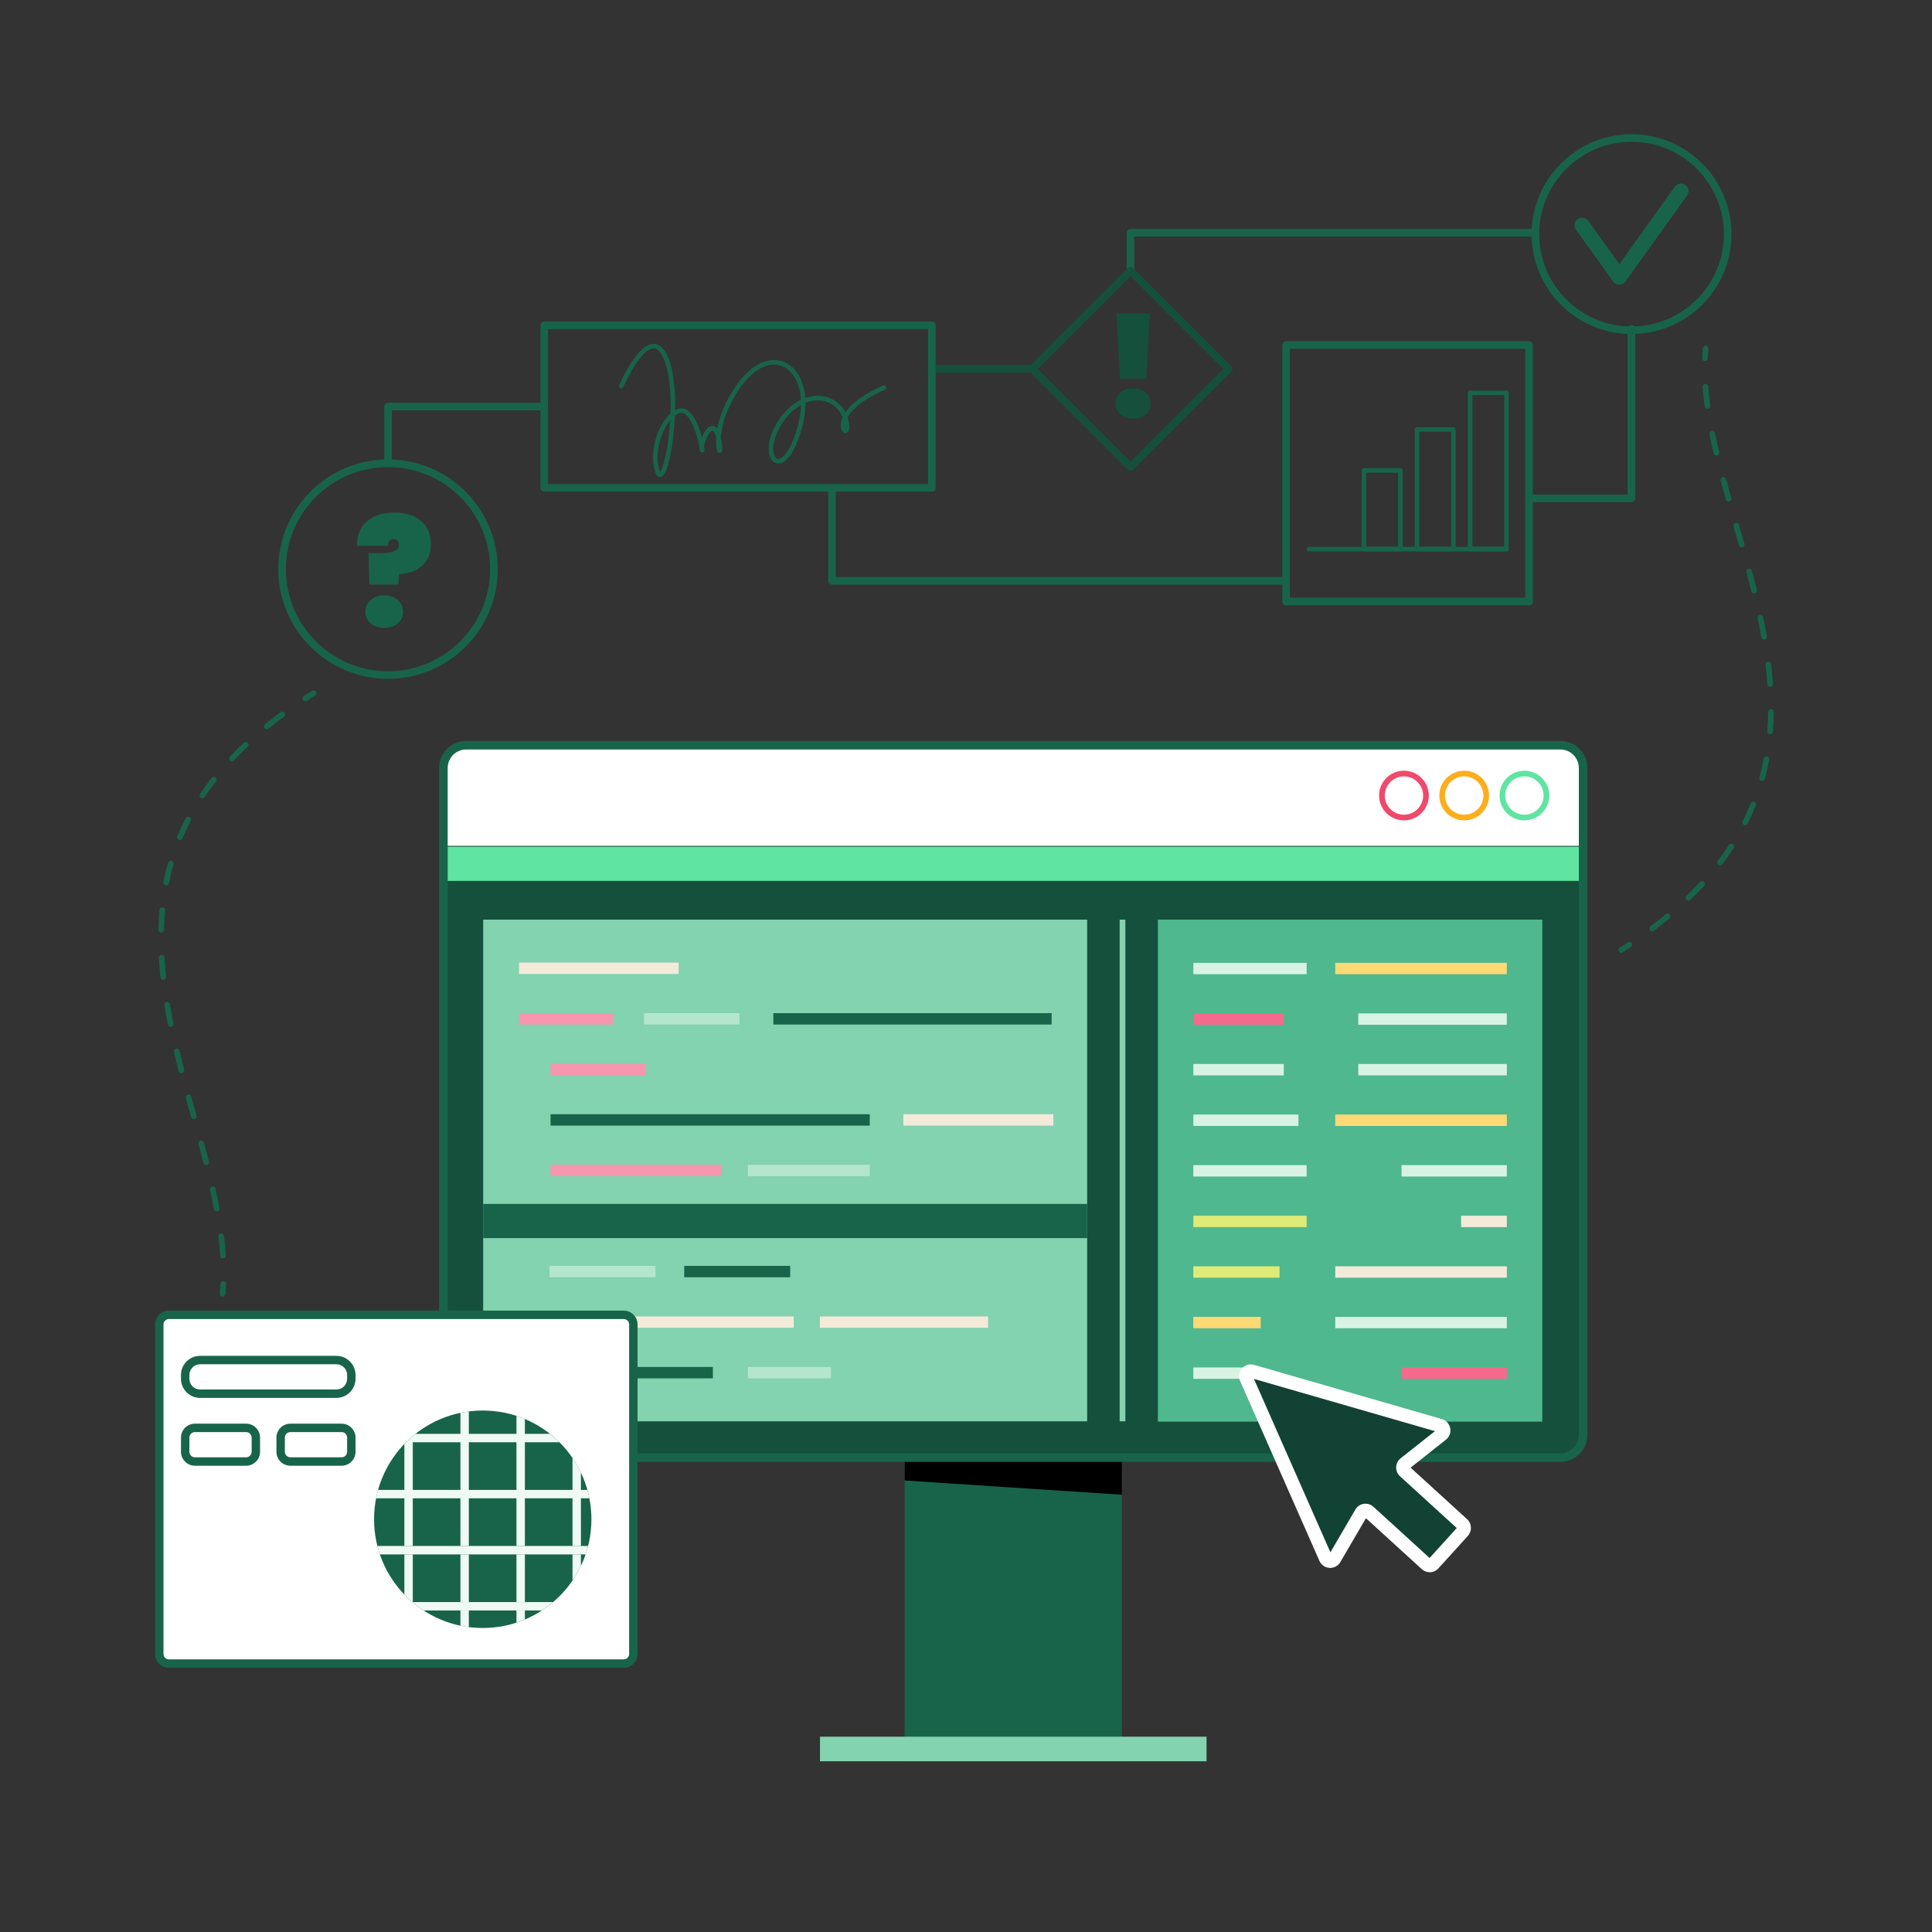 <svg width="3700" height="3700" viewBox="0 0 3700 3700" fill="none" xmlns="http://www.w3.org/2000/svg">
<rect x="0" y="0" width="3700" height="3700" fill="#333333" stroke="none"/>
<g clip-path="url(#clip0_609_467)">
<g clip-path="url(#clip1_609_467)">
<path d="M1976.88 713.8H1793.9C1789.9 713.8 1786.66 710.561 1786.66 706.567C1786.66 702.572 1789.9 699.334 1793.9 699.334H1976.88C1977.83 699.334 1978.77 699.521 1979.65 699.885C1980.53 700.248 1981.32 700.781 1981.99 701.453C1982.67 702.124 1983.2 702.922 1983.56 703.799C1983.93 704.677 1984.11 705.618 1984.11 706.567C1984.11 707.517 1983.93 708.458 1983.56 709.335C1983.2 710.213 1982.67 711.01 1981.99 711.682C1981.32 712.353 1980.52 712.886 1979.65 713.249C1978.77 713.613 1977.83 713.8 1976.88 713.8Z" fill="#15503D"/>
<path d="M2164.97 525.764C2163.05 525.764 2161.21 525.002 2159.85 523.645C2158.49 522.289 2157.73 520.449 2157.73 518.531V445.744C2157.73 443.825 2158.49 441.986 2159.85 440.629C2161.21 439.273 2163.05 438.511 2164.97 438.511H2940.42C2942.34 438.511 2944.18 439.273 2945.54 440.629C2946.9 441.986 2947.66 443.825 2947.66 445.744C2947.66 447.662 2946.9 449.502 2945.54 450.858C2944.18 452.215 2942.34 452.977 2940.42 452.977H2172.2V518.531C2172.2 520.449 2171.44 522.289 2170.08 523.645C2168.73 525.002 2166.89 525.764 2164.97 525.764ZM3124.3 961.754H2928.29C2924.29 961.754 2921.05 958.515 2921.05 954.521C2921.05 950.526 2924.29 947.288 2928.29 947.288H3117.06V629.863C3117.06 625.868 3120.3 622.63 3124.3 622.63C3128.29 622.63 3131.53 625.868 3131.53 629.863V954.521C3131.53 956.439 3130.77 958.279 3129.41 959.635C3128.06 960.992 3126.22 961.754 3124.3 961.754Z" fill="#18644B"/>
<path d="M743.091 1300C686.974 1300 634.215 1278.15 594.534 1238.48C554.852 1198.81 533 1146.07 533 1089.97C533 1033.87 554.853 981.122 594.535 941.452C634.216 901.782 686.974 879.935 743.092 879.935C799.21 879.935 851.968 901.782 891.649 941.452C931.33 981.122 953.184 1033.87 953.184 1089.97C953.184 1146.07 931.33 1198.81 891.649 1238.48C851.968 1278.15 799.209 1300 743.091 1300ZM743.091 894.401C635.225 894.401 547.47 982.132 547.47 1089.97C547.47 1197.8 635.225 1285.53 743.091 1285.53C850.957 1285.53 938.713 1197.8 938.713 1089.97C938.713 982.132 850.957 894.401 743.091 894.401Z" fill="#18644B"/>
<path d="M806.155 997.407C818.875 1007.86 825.235 1023.17 825.235 1043.33C825.235 1059.91 819.627 1073.28 808.416 1083.45C797.202 1093.63 782.552 1098.9 764.463 1099.28L762.767 1119.34H707.364L705.668 1059.43H729.413C740.529 1059.43 749.058 1058.21 754.993 1055.76C760.929 1053.31 763.897 1049.36 763.897 1043.89C763.897 1040.32 763.001 1037.53 761.212 1035.56C759.418 1033.58 757.015 1032.59 754.004 1032.59C750.232 1032.59 747.454 1033.77 745.665 1036.12C743.872 1038.48 742.98 1041.54 742.98 1045.3H683.903C683.338 1033.63 685.643 1022.98 690.828 1013.37C696.009 1003.77 704.065 996.091 714.996 990.342C725.922 984.597 739.49 981.723 755.7 981.723C776.617 981.723 793.435 986.951 806.155 997.407ZM709.625 1193.66C703.027 1187.82 699.733 1180.48 699.733 1171.62C699.733 1162.58 703.028 1155.09 709.625 1149.16C716.22 1143.22 724.982 1140.25 735.913 1140.25C746.655 1140.25 755.32 1143.22 761.919 1149.16C768.512 1155.09 771.811 1162.58 771.811 1171.62C771.811 1180.48 768.512 1187.83 761.919 1193.66C755.32 1199.5 746.655 1202.42 735.913 1202.42C724.982 1202.42 716.22 1199.5 709.625 1193.66ZM743.091 894.402C741.173 894.402 739.332 893.64 737.976 892.284C736.619 890.927 735.857 889.087 735.857 887.169V778.61C735.857 776.692 736.619 774.852 737.976 773.495C739.332 772.139 741.173 771.377 743.091 771.377H1042.27C1044.19 771.377 1046.03 772.139 1047.39 773.495C1048.74 774.852 1049.51 776.692 1049.51 778.61C1049.51 780.528 1048.74 782.368 1047.39 783.724C1046.03 785.081 1044.19 785.843 1042.27 785.843H750.326V887.169C750.326 889.087 749.564 890.927 748.207 892.284C746.851 893.64 745.01 894.402 743.091 894.402ZM2462.96 1119.53H1593.38C1591.46 1119.53 1589.62 1118.76 1588.27 1117.41C1586.91 1116.05 1586.15 1114.21 1586.15 1112.29V936.767C1586.15 934.848 1586.91 933.009 1588.27 931.652C1589.62 930.296 1591.46 929.534 1593.38 929.534C1595.3 929.534 1597.14 930.296 1598.5 931.652C1599.86 933.009 1600.62 934.848 1600.62 936.767V1105.06H2462.96C2466.96 1105.06 2470.2 1108.3 2470.2 1112.29C2470.2 1116.29 2466.96 1119.53 2462.96 1119.53Z" fill="#18644B"/>
<path d="M2145.58 793.484C2139.42 788.037 2136.34 781.179 2136.34 772.912C2136.34 764.473 2139.42 757.484 2145.58 751.946C2151.73 746.407 2159.91 743.638 2170.11 743.638C2180.14 743.638 2188.22 746.408 2194.38 751.946C2200.54 757.484 2203.61 764.473 2203.61 772.912C2203.61 781.179 2200.54 788.036 2194.38 793.484C2188.22 798.935 2180.14 801.66 2170.11 801.66C2159.91 801.66 2151.73 798.935 2145.58 793.484ZM2202.03 600.433L2195.17 725.441H2145.05L2138.19 600.433H2202.03Z" fill="#15503D"/>
<path d="M2164.97 901.836C2163.05 901.836 2161.21 901.073 2159.85 899.717L1971.76 711.681C1970.41 710.324 1969.64 708.485 1969.64 706.567C1969.64 704.648 1970.41 702.809 1971.76 701.452L2159.85 513.416C2160.52 512.744 2161.32 512.211 2162.2 511.848C2163.08 511.484 2164.02 511.297 2164.97 511.297C2165.92 511.297 2166.86 511.484 2167.74 511.848C2168.61 512.211 2169.41 512.744 2170.08 513.416L2358.17 701.452C2359.53 702.809 2360.29 704.648 2360.29 706.567C2360.29 708.485 2359.53 710.324 2358.17 711.681L2170.08 899.717C2168.73 901.073 2166.89 901.836 2164.97 901.836ZM1987.11 706.567L2164.97 884.375L2342.83 706.567L2164.97 528.758L1987.11 706.567Z" fill="#15503D"/>
<path d="M2928.29 1159.17H2462.96C2461.05 1159.17 2459.21 1158.41 2457.85 1157.06C2456.49 1155.7 2455.73 1153.86 2455.73 1151.94V660.66C2455.73 658.741 2456.49 656.902 2457.85 655.545C2459.21 654.189 2461.05 653.427 2462.96 653.427H2928.29C2930.21 653.427 2932.05 654.189 2933.41 655.545C2934.76 656.902 2935.52 658.741 2935.52 660.66V1151.94C2935.52 1153.86 2934.76 1155.7 2933.41 1157.06C2932.05 1158.41 2930.21 1159.17 2928.29 1159.17ZM2470.2 1144.71H2921.05V667.893H2470.2V1144.71Z" fill="#18644B"/>
<path d="M2885.1 1055.97H2506.57C2505.42 1055.97 2504.32 1055.51 2503.5 1054.7C2502.69 1053.89 2502.23 1052.78 2502.23 1051.63C2502.23 1050.48 2502.69 1049.38 2503.5 1048.56C2504.32 1047.75 2505.42 1047.29 2506.57 1047.29H2885.1C2886.25 1047.29 2887.35 1047.75 2888.17 1048.56C2888.98 1049.38 2889.44 1050.48 2889.44 1051.63C2889.44 1052.78 2888.98 1053.89 2888.17 1054.7C2887.35 1055.51 2886.25 1055.97 2885.1 1055.97Z" fill="#18644B"/>
<path d="M2885.1 1055.97H2815.37C2814.22 1055.97 2813.11 1055.51 2812.3 1054.7C2811.49 1053.89 2811.03 1052.78 2811.03 1051.63V752.284C2811.03 751.133 2811.49 750.029 2812.3 749.215C2813.11 748.401 2814.22 747.944 2815.37 747.944H2885.1C2886.25 747.944 2887.35 748.401 2888.17 749.215C2888.98 750.029 2889.44 751.133 2889.44 752.284V1051.63C2889.44 1052.78 2888.98 1053.89 2888.17 1054.7C2887.35 1055.51 2886.25 1055.97 2885.1 1055.97ZM2819.71 1047.29H2880.76V756.623H2819.71V1047.29ZM2783.49 1055.97H2713.76C2712.61 1055.97 2711.51 1055.51 2710.7 1054.7C2709.88 1053.89 2709.42 1052.78 2709.42 1051.63V822.436C2709.42 821.285 2709.88 820.181 2710.7 819.367C2711.51 818.554 2712.61 818.096 2713.76 818.096H2783.49C2784.64 818.096 2785.75 818.554 2786.56 819.367C2787.38 820.181 2787.83 821.285 2787.83 822.436V1051.63C2787.83 1052.78 2787.38 1053.89 2786.56 1054.7C2785.75 1055.51 2784.64 1055.97 2783.49 1055.97ZM2718.11 1047.29H2779.15V826.776H2718.11V1047.29ZM2681.89 1055.97H2612.16C2611.01 1055.97 2609.9 1055.51 2609.09 1054.7C2608.28 1053.89 2607.82 1052.78 2607.82 1051.63V900.801C2607.82 899.65 2608.28 898.546 2609.09 897.733C2609.9 896.919 2611.01 896.462 2612.16 896.462H2681.89C2683.04 896.462 2684.14 896.919 2684.96 897.733C2685.77 898.546 2686.23 899.65 2686.23 900.801V1051.63C2686.23 1052.78 2685.77 1053.89 2684.96 1054.7C2684.14 1055.51 2683.04 1055.97 2681.89 1055.97ZM2616.5 1047.29H2677.55V905.141H2616.5V1047.29ZM3124.59 639.703C3019.05 639.703 2933.19 553.863 2933.19 448.352C2933.19 342.841 3019.05 257 3124.59 257C3230.14 257 3316 342.84 3316 448.351C3316 553.862 3230.14 639.703 3124.59 639.703ZM3124.59 271.466C3027.03 271.466 2947.66 350.817 2947.66 448.351C2947.66 545.885 3027.03 625.236 3124.59 625.236C3222.16 625.236 3301.53 545.885 3301.53 448.351C3301.53 350.817 3222.16 271.466 3124.59 271.466Z" fill="#18644B"/>
<path d="M3101.16 545.235C3098.86 545.235 3096.59 544.687 3094.54 543.636C3092.5 542.586 3090.73 541.062 3089.39 539.193L3018.17 439.781C3013.51 433.286 3015.01 424.25 3021.51 419.598C3028 414.944 3037.04 416.44 3041.69 422.933L3101.16 505.926L3207.5 357.507C3212.15 351.013 3221.19 349.519 3227.68 354.172C3234.18 358.824 3235.68 367.86 3231.02 374.355L3112.92 539.192C3111.58 541.062 3109.82 542.585 3107.77 543.636C3105.72 544.687 3103.46 545.235 3101.16 545.235Z" fill="#18644B"/>
<path d="M1784.64 941.428H1042.27C1040.35 941.428 1038.51 940.666 1037.16 939.31C1035.8 937.953 1035.04 936.114 1035.04 934.195V623.025C1035.04 621.107 1035.8 619.267 1037.16 617.91C1038.51 616.554 1040.35 615.792 1042.27 615.792H1784.64C1786.56 615.792 1788.4 616.554 1789.75 617.91C1791.11 619.267 1791.87 621.107 1791.87 623.025V934.196C1791.87 936.114 1791.11 937.954 1789.75 939.31C1788.4 940.666 1786.56 941.428 1784.64 941.428ZM1049.51 926.962H1777.4V630.258H1049.51V926.962Z" fill="#18644B"/>
<path d="M1263.94 913.331C1263.39 913.331 1262.85 913.265 1262.32 913.135C1258.22 912.119 1255.46 907.78 1253.36 899.063C1248.44 878.592 1250.29 854.89 1258.57 832.325C1264.77 815.412 1274.03 800.829 1284.08 791.797C1285.58 749.759 1281.53 713.662 1272.45 690.223C1266.58 675.094 1259.7 667.355 1251.98 667.222C1251.91 667.221 1251.83 667.221 1251.76 667.22C1230.19 667.22 1202.65 720.531 1193.82 741.149C1193.37 742.208 1192.52 743.043 1191.45 743.472C1190.38 743.9 1189.18 743.887 1188.13 743.434C1187.07 742.982 1186.23 742.127 1185.8 741.059C1185.37 739.991 1185.39 738.796 1185.84 737.737C1186.18 736.939 1194.34 717.95 1206.28 698.69C1222.93 671.816 1238.37 658.32 1252.13 658.545C1263.72 658.743 1273.28 668.347 1280.54 687.088C1291.7 715.863 1293.5 755.687 1292.88 785.468C1301.66 780.73 1310.11 780.895 1316.95 786.019C1326.99 793.543 1335.49 808.437 1342.22 830.286C1342.95 832.653 1343.63 835.032 1344.28 837.423C1347.19 830.191 1351.23 823.35 1355.7 819.47C1360.66 815.172 1364.94 815.41 1367.65 816.366C1369.93 817.168 1371.95 818.734 1373.73 821.118C1377.52 800.625 1387.33 769.513 1412.44 734.904C1427.07 714.732 1442.95 701.03 1459.64 694.175C1475.26 687.758 1490.72 687.847 1504.36 694.43C1520.44 702.197 1532.58 718.432 1538.53 740.145C1540.43 747.109 1541.68 754.491 1542.26 762.21C1553.22 758.333 1564.41 757.103 1575.17 758.65C1594.37 761.411 1610.01 772.654 1618.99 789.585C1619.52 788.802 1620.06 788.031 1620.63 787.272C1633.78 769.592 1657.5 753.168 1691.13 738.455C1692.19 738.001 1693.38 737.982 1694.45 738.403C1695.51 738.823 1696.37 739.649 1696.83 740.7C1697.29 741.751 1697.32 742.941 1696.9 744.01C1696.49 745.079 1695.66 745.941 1694.61 746.406C1668.51 757.824 1648.59 770.303 1635.4 783.498C1629.54 789.35 1625.69 794.663 1623.17 799.273C1623.59 800.501 1623.98 801.741 1624.33 802.99C1630.11 823.402 1624 827.846 1621.11 828.809C1617.85 829.895 1613.54 828.361 1611.28 822.484C1608.53 815.323 1610.23 806.728 1613.76 798.894C1606.65 781.513 1592.16 769.861 1573.93 767.239C1563.58 765.751 1552.95 767.253 1542.64 771.387C1542.77 786.749 1540.44 803.241 1535.68 820.276C1524.46 860.464 1508.96 884.927 1493.17 887.392C1486.87 888.373 1481.06 885.601 1477.23 879.784C1472.69 872.876 1471.1 862.317 1472.76 850.05C1474.58 836.584 1480.19 822.085 1488.98 808.118C1500.35 790.038 1514.67 775.992 1530.39 767.497C1531.53 766.879 1532.69 766.287 1533.86 765.721C1532.13 732.605 1517.77 710.543 1500.58 702.243C1489.23 696.762 1476.21 696.747 1462.94 702.201C1447.98 708.346 1432.95 721.416 1419.46 739.998C1390.49 779.929 1382.04 815.757 1380.33 837.849C1380.7 839.469 1381.05 841.183 1381.37 842.995C1385.29 864.641 1382.31 866.023 1380.13 867.032C1378.19 867.933 1375.92 867.377 1374.5 865.652C1372.01 862.622 1370.68 852.012 1371.56 838.465C1368.66 826.544 1365.46 824.794 1364.77 824.552C1363.73 824.186 1362.21 825.316 1361.4 826.023C1354.66 831.871 1348.99 847.378 1348.37 855.7C1349.48 861.995 1349.17 862.819 1348.87 863.62C1348.18 865.428 1346.36 866.59 1344.43 866.424C1341.04 866.143 1340.43 863.049 1339.97 860.789C1339.73 859.557 1339.64 858.111 1339.69 856.51C1337.12 842.315 1328.28 805.355 1311.74 792.961C1307.18 789.541 1301.47 790.038 1294.77 794.444C1294.01 794.943 1293.27 795.469 1292.56 796.022C1292.29 802.662 1291.89 809.296 1291.36 815.92C1287.73 861.418 1279.11 900.097 1270.4 909.981C1268.03 912.675 1265.67 913.331 1263.94 913.331ZM1283.43 805.098C1276.93 813.054 1271 823.66 1266.72 835.315C1259.02 856.291 1257.28 878.21 1261.81 897.035C1262.75 900.95 1263.63 902.973 1264.2 903.982C1268.9 898.354 1278 868.529 1282.31 819.969C1282.76 814.952 1283.13 809.989 1283.43 805.098ZM1534 775.512C1519.94 783.313 1506.84 796.043 1496.33 812.741C1483.81 832.634 1475.41 861.22 1484.49 875.014C1486.48 878.035 1488.88 879.28 1491.83 878.818C1500.75 877.426 1515.39 860.649 1527.32 817.943C1531.65 802.465 1533.72 788.28 1534 775.512Z" fill="#18644B"/>
</g>
<g clip-path="url(#clip2_609_467)">
<path d="M1732.49 2717.19H2148.51V3373H1732.49V2717.19Z" fill="#18644B"/>
<path d="M2148.51 2791.53V2862.58L1732.49 2835.25V2791.53H2148.51Z" fill="black"/>
<path d="M2988.17 2791.53H892.835C868.728 2791.53 849.185 2772 849.185 2747.91V1470.8C849.185 1446.71 868.728 1427.18 892.835 1427.18H2988.17C3012.27 1427.18 3031.82 1446.71 3031.82 1470.8V2747.91C3031.82 2772 3012.27 2791.53 2988.17 2791.53Z" fill="#15503D"/>
<path d="M855.384 1621.56H3031.82V1686.98H855.384V1621.56Z" fill="#60E4A2"/>
<path d="M3031.82 1473.29V1619.92H849.188V1473.29C849.188 1447.83 869.837 1427.18 895.331 1427.18H2985.67C3011.16 1427.18 3031.82 1447.83 3031.82 1473.29Z" fill="white"/>
<path d="M2988.17 2799.71H892.835C864.254 2799.71 841 2776.47 841 2747.91V1470.8C841 1442.24 864.254 1419 892.835 1419H2988.17C3016.75 1419 3040 1442.24 3040 1470.8V2747.91C3040 2776.47 3016.75 2799.71 2988.17 2799.71ZM892.835 1435.36C873.279 1435.36 857.369 1451.26 857.369 1470.8V2747.91C857.369 2767.46 873.279 2783.35 892.835 2783.35H2988.17C3007.72 2783.35 3023.63 2767.46 3023.63 2747.91V1470.8C3023.63 1451.26 3007.72 1435.36 2988.17 1435.36H892.835Z" fill="#18644B"/>
<path d="M2688.73 1571.15C2662.46 1571.15 2641.09 1549.8 2641.09 1523.55C2641.09 1497.3 2662.46 1475.95 2688.73 1475.95C2715 1475.95 2736.37 1497.3 2736.37 1523.55C2736.37 1549.8 2715 1571.15 2688.73 1571.15ZM2688.73 1486.85C2668.48 1486.85 2652.01 1503.32 2652.01 1523.55C2652.01 1543.78 2668.48 1560.25 2688.73 1560.25C2708.98 1560.25 2725.45 1543.78 2725.45 1523.55C2725.45 1503.32 2708.98 1486.85 2688.73 1486.85Z" fill="#EF4A6B"/>
<path d="M2804.09 1571.15C2777.82 1571.15 2756.45 1549.8 2756.45 1523.55C2756.45 1497.3 2777.82 1475.95 2804.09 1475.95C2830.35 1475.95 2851.72 1497.3 2851.72 1523.55C2851.72 1549.8 2830.35 1571.15 2804.09 1571.15ZM2804.09 1486.85C2783.84 1486.85 2767.36 1503.32 2767.36 1523.55C2767.36 1543.78 2783.84 1560.25 2804.09 1560.25C2824.34 1560.25 2840.81 1543.78 2840.81 1523.55C2840.81 1503.32 2824.34 1486.85 2804.09 1486.85Z" fill="#FCAE1D"/>
<path d="M2919.44 1571.15C2893.18 1571.15 2871.81 1549.8 2871.81 1523.55C2871.81 1497.3 2893.18 1475.95 2919.44 1475.95C2945.71 1475.95 2967.08 1497.3 2967.08 1523.55C2967.08 1549.8 2945.71 1571.15 2919.44 1571.15ZM2919.44 1486.85C2899.19 1486.85 2882.72 1503.32 2882.72 1523.55C2882.72 1543.78 2899.19 1560.25 2919.44 1560.25C2939.69 1560.25 2956.17 1543.78 2956.17 1523.55C2956.17 1503.32 2939.69 1486.85 2919.44 1486.85Z" fill="#60E4A2"/>
<path d="M1570.35 3325.98H2310.65V3373H1570.35V3325.98ZM925.335 1761.2H2082.02V2721.97H925.335V1761.2Z" fill="#83D2B0"/>
<path d="M993.951 1843.48H1299.63V1865.29H993.951V1843.48Z" fill="#F3EAD9"/>
<path d="M993.951 1940.28H1173.63V1962.09H993.951V1940.28Z" fill="#F796AF"/>
<path d="M1233.34 1940.28H1416.17V1962.09H1233.34V1940.28Z" fill="#B4E6CD"/>
<path d="M1481.05 1940.28H2014.04V1962.09H1481.05V1940.28Z" fill="#18644B"/>
<path d="M1054.35 2037.08H1237.22V2058.89H1054.35V2037.08Z" fill="#F796AF"/>
<path d="M1054.35 2133.88H1665.7V2155.69H1054.35V2133.88Z" fill="#18644B"/>
<path d="M1730.06 2133.88H2017.31V2155.69H1730.06V2133.88Z" fill="#F3EAD9"/>
<path d="M1054.35 2230.68H1381.67V2252.49H1054.35V2230.68Z" fill="#F796AF"/>
<path d="M1432.28 2230.68H1665.7V2252.49H1432.28V2230.68Z" fill="#B4E6CD"/>
<path d="M1054.35 2327.48H1665.7V2349.29H1054.35V2327.48Z" fill="#F3EAD9"/>
<path d="M1052.35 2424.29H1255.29V2446.1H1052.35V2424.29Z" fill="#B4E6CD"/>
<path d="M1310.37 2424.29H1513.31V2446.1H1310.37V2424.29Z" fill="#18644B"/>
<path d="M1103.11 2521.09H1520.17V2542.9H1103.11V2521.09ZM1570.1 2521.09H1892.3V2542.9H1570.1V2521.09Z" fill="#F3EAD9"/>
<path d="M1103.11 2617.89H1365.26V2639.7H1103.11V2617.89Z" fill="#18644B"/>
<path d="M1432.28 2617.89H1591.39V2639.7H1432.28V2617.89Z" fill="#B4E6CD"/>
<path d="M925.335 2305.67H2082.02V2371.1H925.335V2305.67Z" fill="#18644B"/>
<path d="M2217.46 1761.2H2953.65V2722.61H2217.46V1761.2Z" fill="#4FB88E"/>
<path d="M2285.37 1843.9H2502.35V1865.71H2285.37V1843.9Z" fill="#D8F3E4"/>
<path d="M2285.37 1940.76H2458.62V1962.57H2285.37V1940.76Z" fill="#F36A8D"/>
<path d="M2285.37 2037.63H2458.62V2059.44H2285.37V2037.63ZM2285.37 2134.5H2486.7V2156.31H2285.37V2134.5ZM2285.37 2231.36H2502.35V2253.17H2285.37V2231.36Z" fill="#D8F3E4"/>
<path d="M2285.37 2328.23H2502.35V2350.04H2285.37V2328.23ZM2285.37 2425.1H2450.54V2446.91H2285.37V2425.1Z" fill="#DFEB77"/>
<path d="M2285.37 2521.96H2414.37V2543.77H2285.37V2521.96Z" fill="#FED975"/>
<path d="M2285.37 2618.83H2414.37V2640.64H2285.37V2618.83Z" fill="#D8F3E4"/>
<path d="M2557.16 1843.9H2885.73V1865.71H2557.16V1843.9Z" fill="#FED975"/>
<path d="M2601.24 1940.76H2885.73V1962.57H2601.24V1940.76ZM2601.24 2037.63H2885.73V2059.44H2601.24V2037.63Z" fill="#D8F3E4"/>
<path d="M2557.16 2134.5H2885.73V2156.31H2557.16V2134.5Z" fill="#FED975"/>
<path d="M2684.09 2231.36H2885.73V2253.17H2684.09V2231.36Z" fill="#D8F3E4"/>
<path d="M2798.23 2328.23H2885.73V2350.04H2798.23V2328.23ZM2557.16 2425.1H2885.73V2446.91H2557.16V2425.1Z" fill="#F3EAD9"/>
<path d="M2557.16 2521.96H2885.73V2543.77H2557.16V2521.96Z" fill="#D8F3E4"/>
<path d="M2684.09 2618.83H2885.73V2640.64H2684.09V2618.83Z" fill="#F36A8D"/>
<path d="M2144.28 1761.2H2155.19V2721.97H2144.28V1761.2Z" fill="#83D2B0"/>
</g>
<g clip-path="url(#clip3_609_467)">
<path d="M2757.84 2730.15L2398.21 2626.35C2390.37 2624.09 2383.46 2632.04 2386.76 2639.53L2538.67 2984.04C2541.84 2991.23 2551.79 2991.8 2555.76 2985.01L2606.83 2897.47C2609.91 2892.18 2617.07 2891.08 2621.59 2895.2L2731.61 2995.55C2733.49 2997.27 2735.98 2998.17 2738.53 2998.04C2741.08 2997.92 2743.47 2996.79 2745.19 2994.9L2801.6 2932.62C2803.31 2930.72 2804.21 2928.22 2804.09 2925.67C2803.97 2923.11 2802.84 2920.71 2800.95 2918.99L2689.88 2817.68C2685.48 2813.66 2685.72 2806.65 2690.39 2802.96L2761.13 2747C2767.28 2742.13 2765.37 2732.32 2757.84 2730.15Z" fill="#124233"/>
<path d="M2738.07 3011C2732.47 3011.01 2727.07 3008.92 2722.93 3005.13L2615.92 2907.53L2566.9 2991.55C2562.61 2998.91 2554.67 3003.2 2546.19 3002.7C2542.05 3002.48 2538.05 3001.11 2534.63 2998.74C2531.22 2996.37 2528.53 2993.09 2526.86 2989.28L2374.96 2644.77C2371.38 2636.66 2372.77 2627.46 2378.58 2620.77C2384.39 2614.08 2393.28 2611.45 2401.78 2613.9L2761.41 2717.7C2769.56 2720.05 2775.65 2726.71 2777.28 2735.07C2778.92 2743.43 2775.79 2751.9 2769.12 2757.17L2701.44 2810.71L2809.64 2909.4C2818.83 2917.78 2819.51 2932.11 2811.16 2941.33L2754.74 3003.61C2752.63 3005.94 2750.06 3007.8 2747.19 3009.08C2744.31 3010.35 2741.21 3011.01 2738.07 3011ZM2615.16 2879.74C2620.76 2879.74 2626.15 2881.83 2630.28 2885.62L2737.85 2983.74L2789.83 2926.35L2681.19 2827.26C2678.77 2825.06 2676.86 2822.34 2675.59 2819.32C2674.31 2816.29 2673.72 2813.03 2673.83 2809.75C2673.95 2806.46 2674.77 2803.25 2676.25 2800.32C2677.73 2797.39 2679.83 2794.82 2682.4 2792.79L2748.09 2740.82L2401.42 2640.76L2547.87 2972.89L2595.69 2890.92C2597.38 2888.02 2599.69 2885.52 2602.47 2883.63C2605.24 2881.74 2608.41 2880.5 2611.72 2880C2612.86 2879.82 2614.01 2879.74 2615.16 2879.74Z" fill="white"/>
</g>
<g clip-path="url(#clip4_609_467)">
<path d="M1194.49 3185.94H323.512C313.32 3185.94 305.06 3177.67 305.06 3167.47V2536.53C305.06 2526.33 313.321 2518.06 323.512 2518.06H1194.49C1204.68 2518.06 1212.94 2526.33 1212.94 2536.53V3167.47C1212.94 3177.67 1204.68 3185.94 1194.49 3185.94Z" fill="white"/>
<path d="M1194.49 3194H323.511C308.892 3194 297 3182.1 297 3167.47V2536.53C297 2521.9 308.892 2510 323.511 2510H1194.49C1209.11 2510 1221 2521.9 1221 2536.53V3167.47C1221 3182.1 1209.11 3194 1194.49 3194ZM323.511 2526.13C317.78 2526.13 313.118 2530.79 313.118 2536.53V3167.47C313.118 3173.21 317.78 3177.87 323.511 3177.87H1194.49C1200.22 3177.87 1204.88 3173.21 1204.88 3167.47V2536.53C1204.88 2530.79 1200.22 2526.13 1194.49 2526.13H323.511Z" fill="#18644B"/>
<path d="M1132.63 2909.55C1132.63 3024.56 1039.45 3117.79 924.504 3117.79C809.559 3117.79 716.378 3024.56 716.378 2909.55C716.378 2794.54 809.559 2701.31 924.504 2701.31C1039.45 2701.31 1132.63 2794.54 1132.63 2909.55Z" fill="#18644B"/>
<path d="M774.411 2869.47H790.53V2960.73H774.411V2869.47ZM790.53 2853.34V2762.08H777.568C776.505 2763.14 775.452 2764.22 774.411 2765.3V2853.34H790.53ZM790.53 2976.86H774.411V3053.8C779.238 3058.83 784.313 3063.61 789.616 3068.12H790.53V2976.86ZM897.862 2745.95V2703C892.456 2703.7 887.079 2704.6 881.744 2705.72V2745.95H897.862ZM881.744 2869.47H897.862V2960.73H881.744V2869.47ZM881.744 3084.25V3113.38C887.079 3114.5 892.456 3115.41 897.862 3116.1V3084.25H881.744ZM881.744 2976.86H897.862V3068.13H881.744V2976.86ZM881.744 2762.08H897.862V2853.34H881.744V2762.08ZM989.076 2762.08H1005.19V2853.34H989.076V2762.08ZM989.076 3084.25V3107.56C994.53 3105.78 999.907 3103.78 1005.19 3101.56V3084.25L989.076 3084.25ZM1005.19 2745.95V2717.55C999.907 2715.32 994.529 2713.32 989.076 2711.54V2745.95L1005.19 2745.95ZM989.076 2976.86H1005.19V3068.13H989.076V2976.86ZM989.076 2869.47H1005.19V2960.73H989.076V2869.47ZM1096.41 2976.86V3026.96C1102.5 3018.05 1107.89 3008.68 1112.53 2998.93V2976.86H1096.41V2976.86ZM1096.41 2869.47H1112.53V2960.73H1096.41V2869.47ZM1112.53 2853.34V2820.17C1107.89 2810.42 1102.5 2801.05 1096.41 2792.14V2853.34H1112.53ZM881.744 2762.08H1071.44C1065.7 2756.36 1059.64 2750.97 1053.28 2745.95H795.731C789.37 2750.97 783.306 2756.36 777.568 2762.08H790.53H881.744ZM790.53 2869.47H1128.76C1127.71 2864.05 1126.44 2858.67 1124.95 2853.34H724.058C722.572 2858.67 721.3 2864.05 720.245 2869.47H774.411H790.53Z" fill="#EFFAF5"/>
<path d="M790.529 2976.86H1121.51C1123.32 2971.55 1124.91 2966.17 1126.29 2960.73H722.721C724.093 2966.17 725.686 2971.55 727.497 2976.86H774.412H790.529ZM897.862 3084.25H1037.8C1045.33 3079.35 1052.55 3073.96 1059.39 3068.12H789.616C796.46 3073.96 803.674 3079.35 811.211 3084.25H881.744H897.862Z" fill="#EFFAF5"/>
<path d="M644.267 2669.07H383.187C367.41 2669.07 354.621 2656.28 354.621 2640.49V2633.25C354.621 2617.47 367.41 2604.67 383.187 2604.67H644.267C660.044 2604.67 672.832 2617.47 672.832 2633.25V2640.49C672.833 2656.28 660.044 2669.07 644.267 2669.07Z" fill="white"/>
<path d="M644.266 2677.14H383.187C362.992 2677.14 346.562 2660.7 346.562 2640.49V2633.25C346.562 2613.04 362.992 2596.61 383.187 2596.61H644.266C664.461 2596.61 680.89 2613.04 680.89 2633.25V2640.49C680.892 2660.7 664.462 2677.14 644.266 2677.14ZM383.187 2612.73C371.88 2612.73 362.681 2621.94 362.681 2633.25V2640.49C362.681 2651.81 371.88 2661.01 383.187 2661.01H644.266C655.573 2661.01 664.772 2651.81 664.772 2640.49V2633.25C664.772 2621.94 655.573 2612.73 644.266 2612.73H383.187Z" fill="#18644B"/>
<path d="M471.358 2798.96H373.253C362.963 2798.96 354.621 2790.61 354.621 2780.32V2753.2C354.621 2742.9 362.963 2734.55 373.253 2734.55H471.358C481.648 2734.55 489.99 2742.9 489.99 2753.2V2780.32C489.989 2790.61 481.648 2798.96 471.358 2798.96Z" fill="white"/>
<path d="M471.357 2807.02H373.252C358.535 2807.02 346.562 2795.04 346.562 2780.32V2753.2C346.562 2738.47 358.536 2726.49 373.252 2726.49H471.357C486.074 2726.49 498.048 2738.47 498.048 2753.2V2780.32C498.048 2795.04 486.075 2807.02 471.357 2807.02ZM373.252 2742.62C367.423 2742.62 362.681 2747.36 362.681 2753.2V2780.32C362.681 2786.15 367.424 2790.9 373.252 2790.9H471.357C477.186 2790.9 481.929 2786.15 481.929 2780.32V2753.2C481.929 2747.36 477.186 2742.62 471.357 2742.62H373.252Z" fill="#18644B"/>
<path d="M654.201 2798.96H556.097C545.807 2798.96 537.465 2790.61 537.465 2780.32V2753.2C537.465 2742.9 545.807 2734.55 556.097 2734.55H654.201C664.491 2734.55 672.833 2742.9 672.833 2753.2V2780.32C672.833 2790.61 664.491 2798.96 654.201 2798.96Z" fill="white"/>
<path d="M654.201 2807.02H556.095C541.378 2807.02 529.405 2795.04 529.405 2780.32V2753.2C529.405 2738.47 541.379 2726.49 556.095 2726.49H654.201C668.918 2726.49 680.89 2738.47 680.89 2753.2V2780.32C680.892 2795.04 668.918 2807.02 654.201 2807.02ZM556.095 2742.62C550.266 2742.62 545.524 2747.36 545.524 2753.2V2780.32C545.524 2786.15 550.267 2790.9 556.095 2790.9H654.201C660.03 2790.9 664.772 2786.15 664.772 2780.32V2753.2C664.772 2747.36 660.029 2742.62 654.201 2742.62H556.095Z" fill="#18644B"/>
</g>
<g clip-path="url(#clip5_609_467)">
<path d="M3100.95 1823.09C3101.81 1823.98 3102.95 1824.55 3104.19 1824.7C3105.42 1824.84 3106.66 1824.56 3107.71 1823.89C3113.02 1820.49 3118.29 1817.05 3123.53 1813.56C3124.13 1813.18 3124.64 1812.67 3125.03 1812.09C3125.43 1811.5 3125.71 1810.84 3125.85 1810.15C3126 1809.45 3126 1808.74 3125.86 1808.04C3125.73 1807.35 3125.46 1806.68 3125.06 1806.09C3124.67 1805.5 3124.16 1805 3123.57 1804.6C3122.98 1804.21 3122.32 1803.94 3121.63 1803.8C3120.93 1803.66 3120.21 1803.67 3119.52 1803.81C3118.83 1803.95 3118.17 1804.23 3117.58 1804.63C3112.39 1808.08 3107.17 1811.48 3101.92 1814.84C3101.26 1815.27 3100.69 1815.84 3100.27 1816.51C3099.85 1817.19 3099.58 1817.95 3099.48 1818.73C3099.39 1819.52 3099.47 1820.32 3099.73 1821.08C3099.98 1821.83 3100.4 1822.52 3100.95 1823.09L3100.95 1823.09ZM3160.39 1781.89C3161.3 1782.84 3162.53 1783.42 3163.84 1783.52C3165.15 1783.62 3166.45 1783.25 3167.49 1782.46C3177.55 1774.89 3187.42 1767.09 3197.11 1759.07C3198.21 1758.17 3198.9 1756.86 3199.03 1755.44C3199.16 1754.02 3198.73 1752.61 3197.82 1751.51C3195.94 1749.25 3192.54 1748.91 3190.26 1750.8C3180.7 1758.72 3170.95 1766.41 3161.03 1773.88C3160.43 1774.34 3159.92 1774.92 3159.56 1775.58C3159.19 1776.25 3158.97 1776.98 3158.91 1777.74C3158.85 1778.5 3158.95 1779.26 3159.21 1779.97C3159.46 1780.69 3159.87 1781.34 3160.39 1781.89ZM3229.76 1723.02L3229.77 1723.03C3230.26 1723.53 3230.84 1723.94 3231.49 1724.22C3232.13 1724.5 3232.83 1724.66 3233.53 1724.67C3234.24 1724.68 3234.94 1724.56 3235.6 1724.3C3236.25 1724.04 3236.85 1723.66 3237.36 1723.17C3246.42 1714.44 3255.22 1705.46 3263.74 1696.22C3264.68 1695.16 3265.17 1693.79 3265.1 1692.38C3265.03 1690.97 3264.41 1689.65 3263.38 1688.69C3262.34 1687.73 3260.97 1687.23 3259.56 1687.27C3258.15 1687.32 3256.82 1687.92 3255.85 1688.94C3247.46 1698.02 3238.81 1706.86 3229.91 1715.43C3228.88 1716.42 3228.29 1717.77 3228.26 1719.19C3228.24 1720.62 3228.77 1721.99 3229.76 1723.02ZM3290.24 1655.4C3290.78 1655.96 3291.43 1656.4 3292.15 1656.68C3292.87 1656.97 3293.65 1657.09 3294.42 1657.05C3295.2 1657 3295.96 1656.79 3296.64 1656.43C3297.33 1656.06 3297.92 1655.55 3298.39 1654.94C3306.02 1644.91 3313.28 1634.61 3320.15 1624.06C3320.54 1623.47 3320.8 1622.8 3320.93 1622.11C3321.06 1621.42 3321.05 1620.71 3320.91 1620.02C3320.76 1619.33 3320.48 1618.67 3320.08 1618.09C3319.68 1617.51 3319.17 1617.01 3318.58 1616.63C3317.99 1616.24 3317.33 1615.98 3316.64 1615.85C3315.94 1615.72 3315.23 1615.73 3314.54 1615.88C3313.85 1616.02 3313.2 1616.3 3312.62 1616.7C3312.04 1617.1 3311.54 1617.61 3311.15 1618.2C3304.42 1628.53 3297.31 1638.62 3289.84 1648.44C3289.07 1649.45 3288.69 1650.72 3288.76 1651.99C3288.83 1653.27 3289.36 1654.48 3290.24 1655.4L3290.24 1655.4ZM3338.37 1578.57C3338.96 1579.19 3339.7 1579.66 3340.51 1579.93C3341.33 1580.21 3342.2 1580.29 3343.05 1580.16C3343.9 1580.03 3344.7 1579.7 3345.4 1579.19C3346.09 1578.69 3346.66 1578.02 3347.04 1577.25C3352.7 1565.98 3357.89 1554.48 3362.6 1542.78C3363.13 1541.45 3363.12 1539.98 3362.56 1538.67C3362 1537.36 3360.94 1536.32 3359.62 1535.79C3358.3 1535.26 3356.82 1535.27 3355.51 1535.83C3354.2 1536.39 3353.17 1537.44 3352.64 1538.77C3348.03 1550.19 3342.96 1561.43 3337.44 1572.44C3336.95 1573.43 3336.77 1574.55 3336.93 1575.65C3337.1 1576.75 3337.6 1577.77 3338.37 1578.57ZM3370.73 1493.87C3371.39 1494.56 3372.22 1495.06 3373.13 1495.32C3374.05 1495.58 3375.01 1495.59 3375.93 1495.35C3376.85 1495.12 3377.69 1494.64 3378.37 1493.98C3379.05 1493.31 3379.53 1492.47 3379.78 1491.56C3383.08 1479.38 3385.9 1467.07 3388.22 1454.67C3388.48 1453.27 3388.18 1451.83 3387.38 1450.65C3386.57 1449.48 3385.33 1448.67 3383.93 1448.41C3382.53 1448.14 3381.09 1448.45 3379.91 1449.25C3378.74 1450.06 3377.93 1451.29 3377.67 1452.69C3375.4 1464.82 3372.65 1476.84 3369.42 1488.74C3369.18 1489.64 3369.17 1490.58 3369.4 1491.48C3369.63 1492.38 3370.09 1493.2 3370.73 1493.87ZM3386.08 1404.38C3386.8 1405.12 3387.72 1405.64 3388.72 1405.88C3389.73 1406.12 3390.78 1406.06 3391.76 1405.71C3392.73 1405.36 3393.59 1404.74 3394.22 1403.92C3394.85 1403.1 3395.22 1402.11 3395.31 1401.08C3396.3 1388.52 3396.87 1375.93 3397.03 1363.33C3397.05 1361.91 3396.5 1360.54 3395.51 1359.52C3394.51 1358.5 3393.16 1357.91 3391.73 1357.9C3390.31 1357.88 3388.93 1358.43 3387.91 1359.42C3386.89 1360.41 3386.31 1361.77 3386.29 1363.2C3386.14 1375.56 3385.58 1387.91 3384.6 1400.23C3384.54 1400.99 3384.64 1401.75 3384.9 1402.46C3385.15 1403.18 3385.56 1403.83 3386.08 1404.38L3386.08 1404.38ZM3386.2 1313.53C3386.96 1314.32 3387.95 1314.87 3389.04 1315.08C3390.12 1315.29 3391.24 1315.17 3392.25 1314.72C3393.26 1314.27 3394.1 1313.53 3394.67 1312.58C3395.24 1311.64 3395.51 1310.54 3395.43 1309.44C3394.54 1296.91 3393.35 1284.41 3391.86 1271.94C3391.78 1271.24 3391.55 1270.56 3391.21 1269.95C3390.86 1269.33 3390.4 1268.79 3389.85 1268.35C3389.29 1267.92 3388.66 1267.6 3387.98 1267.41C3387.3 1267.21 3386.59 1267.16 3385.89 1267.24C3385.19 1267.33 3384.51 1267.55 3383.9 1267.89C3383.28 1268.24 3382.74 1268.7 3382.31 1269.25C3381.87 1269.81 3381.55 1270.44 3381.36 1271.12C3381.17 1271.8 3381.11 1272.51 3381.2 1273.21C3382.67 1285.51 3383.85 1297.83 3384.72 1310.19C3384.8 1311.44 3385.33 1312.62 3386.2 1313.53L3386.2 1313.53ZM3374.71 1223.37C3375.51 1224.21 3376.55 1224.76 3377.69 1224.96C3378.82 1225.15 3379.99 1224.97 3381.02 1224.45C3382.05 1223.93 3382.88 1223.09 3383.39 1222.05C3383.91 1221.02 3384.08 1219.85 3383.87 1218.72C3381.66 1206.37 3379.25 1194.06 3376.64 1181.79C3376.5 1181.1 3376.22 1180.44 3375.82 1179.85C3375.42 1179.26 3374.91 1178.76 3374.32 1178.37C3373.73 1177.98 3373.06 1177.71 3372.37 1177.58C3371.67 1177.45 3370.95 1177.46 3370.26 1177.61C3369.56 1177.75 3368.91 1178.04 3368.32 1178.44C3367.74 1178.84 3367.24 1179.36 3366.86 1179.95C3366.47 1180.55 3366.21 1181.22 3366.09 1181.92C3365.96 1182.61 3365.98 1183.33 3366.13 1184.02C3368.72 1196.18 3371.11 1208.37 3373.3 1220.6C3373.49 1221.65 3373.98 1222.61 3374.71 1223.37L3374.71 1223.37ZM3355.4 1134.45C3356.22 1135.3 3357.3 1135.86 3358.47 1136.04C3359.64 1136.22 3360.84 1136.01 3361.88 1135.43C3362.91 1134.86 3363.73 1133.96 3364.21 1132.88C3364.68 1131.79 3364.78 1130.58 3364.49 1129.43C3361.45 1117.26 3358.3 1105.12 3355.04 1093.01C3354.65 1091.65 3353.75 1090.51 3352.52 1089.81C3351.3 1089.12 3349.85 1088.93 3348.49 1089.3C3347.13 1089.66 3345.96 1090.55 3345.25 1091.76C3344.54 1092.98 3344.33 1094.42 3344.67 1095.79C3347.91 1107.84 3351.04 1119.92 3354.07 1132.03C3354.3 1132.94 3354.76 1133.77 3355.4 1134.44L3355.4 1134.45ZM3331.64 1046.44C3332.47 1047.3 3333.56 1047.87 3334.75 1048.04C3335.94 1048.21 3337.15 1047.98 3338.19 1047.38C3339.23 1046.79 3340.04 1045.86 3340.49 1044.75C3340.94 1043.64 3341.01 1042.41 3340.68 1041.25C3337.25 1029.22 3333.8 1017.2 3330.33 1005.18C3330.14 1004.49 3329.82 1003.85 3329.38 1003.3C3328.94 1002.74 3328.4 1002.27 3327.78 1001.93C3327.16 1001.58 3326.48 1001.36 3325.77 1001.28C3325.07 1001.2 3324.35 1001.26 3323.67 1001.46C3322.99 1001.65 3322.35 1001.98 3321.8 1002.42C3321.25 1002.87 3320.79 1003.42 3320.45 1004.04C3320.11 1004.66 3319.89 1005.35 3319.82 1006.05C3319.74 1006.76 3319.81 1007.47 3320.01 1008.15C3323.48 1020.16 3326.93 1032.17 3330.35 1044.19C3330.59 1045.03 3331.03 1045.81 3331.64 1046.44ZM3306.54 958.853C3307.37 959.719 3308.47 960.282 3309.65 960.454C3310.84 960.626 3312.05 960.396 3313.09 959.801C3314.13 959.207 3314.94 958.281 3315.39 957.172C3315.85 956.063 3315.91 954.834 3315.59 953.681C3312.19 941.669 3308.87 929.636 3305.62 917.584C3305.25 916.209 3304.35 915.037 3303.12 914.326C3301.88 913.615 3300.42 913.424 3299.04 913.794C3297.66 914.164 3296.49 915.065 3295.78 916.299C3295.07 917.533 3294.88 918.999 3295.25 920.374C3298.51 932.468 3301.85 944.542 3305.25 956.595C3305.5 957.474 3305.95 958.238 3306.54 958.853ZM3283.35 870.763C3284.17 871.614 3285.24 872.173 3286.4 872.354C3287.57 872.535 3288.76 872.328 3289.79 871.765C3290.83 871.202 3291.65 870.314 3292.13 869.238C3292.61 868.162 3292.73 866.958 3292.45 865.812C3289.45 853.138 3286.75 840.875 3284.41 829.361C3283.82 826.454 3280.99 824.578 3278.08 825.168C3275.18 825.757 3273.3 828.592 3273.89 831.498C3276.25 843.123 3278.98 855.501 3282.01 868.285C3282.22 869.217 3282.69 870.073 3283.35 870.763L3283.35 870.763ZM3266.22 781.366C3267 782.184 3268.02 782.734 3269.14 782.935C3270.25 783.136 3271.41 782.979 3272.43 782.486C3273.45 781.993 3274.29 781.19 3274.82 780.191C3275.36 779.192 3275.56 778.049 3275.41 776.926C3273.68 764.221 3272.36 751.797 3271.48 740C3271.36 738.596 3270.68 737.299 3269.61 736.388C3268.53 735.477 3267.14 735.024 3265.74 735.129C3264.33 735.233 3263.03 735.885 3262.1 736.944C3261.17 738.004 3260.69 739.386 3260.77 740.792C3261.66 752.809 3263.01 765.454 3264.77 778.376C3264.92 779.5 3265.43 780.548 3266.22 781.366ZM3261.26 689.832C3261.99 690.591 3262.93 691.118 3263.95 691.35C3264.98 691.582 3266.05 691.508 3267.03 691.137C3268.02 690.766 3268.87 690.115 3269.49 689.263C3270.1 688.412 3270.46 687.398 3270.5 686.348C3270.77 680.178 3271.19 674.015 3271.76 667.865C3271.83 667.158 3271.76 666.442 3271.56 665.761C3271.36 665.079 3271.02 664.445 3270.57 663.894C3270.12 663.344 3269.57 662.889 3268.94 662.555C3268.31 662.221 3267.62 662.015 3266.91 661.949C3266.21 661.883 3265.49 661.958 3264.81 662.171C3264.13 662.383 3263.5 662.729 3262.96 663.186C3262.42 663.644 3261.97 664.206 3261.64 664.838C3261.32 665.47 3261.12 666.161 3261.06 666.87C3260.48 673.196 3260.05 679.535 3259.77 685.881C3259.74 686.606 3259.86 687.331 3260.11 688.01C3260.37 688.689 3260.76 689.309 3261.26 689.832Z" fill="#18644B"/>
</g>
<g clip-path="url(#clip6_609_467)">
<path d="M604.447 1323.96C603.596 1323.05 602.458 1322.47 601.226 1322.31C599.995 1322.15 598.746 1322.42 597.693 1323.08C592.35 1326.42 587.037 1329.8 581.756 1333.23C581.159 1333.61 580.643 1334.11 580.238 1334.69C579.833 1335.27 579.547 1335.93 579.397 1336.62C579.247 1337.31 579.236 1338.03 579.364 1338.72C579.492 1339.42 579.757 1340.09 580.143 1340.68C580.53 1341.28 581.03 1341.79 581.615 1342.19C582.2 1342.59 582.859 1342.87 583.553 1343.01C584.247 1343.16 584.963 1343.16 585.659 1343.03C586.355 1342.89 587.018 1342.62 587.609 1342.23C592.834 1338.84 598.091 1335.49 603.377 1332.19C604.051 1331.77 604.624 1331.21 605.053 1330.54C605.482 1329.87 605.758 1329.11 605.86 1328.33C605.963 1327.54 605.889 1326.74 605.644 1325.98C605.4 1325.23 604.991 1324.53 604.447 1323.96L604.447 1323.96ZM544.543 1364.49C543.643 1363.53 542.425 1362.94 541.118 1362.82C539.811 1362.7 538.506 1363.07 537.449 1363.84C527.316 1371.3 517.355 1378.98 507.575 1386.89C506.468 1387.79 505.763 1389.09 505.614 1390.51C505.465 1391.92 505.885 1393.34 506.782 1394.45C508.64 1396.73 512.029 1397.11 514.334 1395.24C523.985 1387.43 533.815 1379.85 543.815 1372.49C544.427 1372.04 544.936 1371.47 545.309 1370.81C545.682 1370.14 545.911 1369.41 545.98 1368.65C546.048 1367.9 545.956 1367.14 545.708 1366.42C545.461 1365.7 545.063 1365.04 544.543 1364.49ZM474.526 1422.58L474.518 1422.58C474.034 1422.06 473.454 1421.65 472.811 1421.36C472.168 1421.07 471.474 1420.91 470.77 1420.89C470.065 1420.87 469.363 1420.99 468.704 1421.24C468.045 1421.49 467.441 1421.87 466.928 1422.35C457.774 1430.97 448.875 1439.86 440.245 1449.01C439.294 1450.05 438.791 1451.42 438.844 1452.83C438.897 1454.24 439.501 1455.57 440.527 1456.53C441.553 1457.5 442.917 1458.03 444.327 1458C445.736 1457.96 447.076 1457.38 448.059 1456.37C456.545 1447.38 465.293 1438.64 474.293 1430.17C475.328 1429.19 475.934 1427.84 475.978 1426.42C476.021 1425 475.499 1423.62 474.526 1422.58ZM413.294 1489.52C412.764 1488.96 412.117 1488.51 411.398 1488.22C410.679 1487.93 409.905 1487.79 409.129 1487.83C408.354 1487.86 407.595 1488.07 406.906 1488.42C406.217 1488.78 405.613 1489.28 405.136 1489.9C397.399 1499.84 390.027 1510.05 383.032 1520.53C382.641 1521.12 382.369 1521.77 382.233 1522.47C382.096 1523.16 382.097 1523.87 382.235 1524.56C382.373 1525.25 382.646 1525.91 383.039 1526.5C383.431 1527.08 383.935 1527.59 384.522 1527.98C385.108 1528.37 385.766 1528.64 386.458 1528.78C387.15 1528.91 387.861 1528.91 388.553 1528.77C389.244 1528.64 389.902 1528.36 390.488 1527.97C391.073 1527.58 391.576 1527.07 391.967 1526.49C398.816 1516.23 406.036 1506.22 413.613 1496.49C414.397 1495.48 414.796 1494.22 414.738 1492.95C414.68 1491.67 414.168 1490.46 413.294 1489.52L413.294 1489.52ZM364.313 1565.81C363.724 1565.19 362.994 1564.71 362.183 1564.42C361.372 1564.14 360.504 1564.05 359.653 1564.17C358.801 1564.29 357.991 1564.61 357.29 1565.11C356.588 1565.61 356.017 1566.27 355.623 1567.03C349.845 1578.24 344.527 1589.69 339.683 1601.33C339.136 1602.65 339.135 1604.13 339.678 1605.44C340.222 1606.76 341.266 1607.81 342.581 1608.35C343.896 1608.9 345.374 1608.9 346.691 1608.36C348.007 1607.81 349.053 1606.77 349.6 1605.45C354.331 1594.08 359.525 1582.9 365.169 1571.95C365.677 1570.96 365.867 1569.84 365.714 1568.75C365.561 1567.65 365.071 1566.62 364.313 1565.81ZM331.006 1650.14C330.355 1649.45 329.532 1648.94 328.622 1648.67C327.711 1648.4 326.745 1648.38 325.822 1648.6C324.899 1648.83 324.052 1649.29 323.369 1649.95C322.685 1650.61 322.188 1651.44 321.929 1652.36C318.493 1664.5 315.541 1676.77 313.079 1689.14C312.801 1690.54 313.09 1691.99 313.881 1693.17C314.672 1694.36 315.901 1695.18 317.298 1695.46C318.694 1695.74 320.144 1695.45 321.328 1694.66C322.513 1693.87 323.334 1692.64 323.612 1691.24C326.017 1679.15 328.902 1667.15 332.26 1655.28C332.513 1654.39 332.531 1653.45 332.311 1652.55C332.091 1651.65 331.642 1650.82 331.006 1650.14ZM314.658 1739.46C313.949 1738.71 313.038 1738.18 312.033 1737.93C311.029 1737.68 309.975 1737.73 308.997 1738.06C308.019 1738.4 307.159 1739.01 306.52 1739.83C305.882 1740.64 305.492 1741.62 305.397 1742.65C304.266 1755.2 303.551 1767.78 303.252 1780.38C303.218 1781.8 303.751 1783.18 304.733 1784.21C305.716 1785.24 307.067 1785.84 308.491 1785.88C309.915 1785.91 311.293 1785.38 312.324 1784.39C313.355 1783.41 313.953 1782.06 313.988 1780.64C314.28 1768.28 314.981 1755.93 316.092 1743.62C316.161 1742.87 316.069 1742.1 315.822 1741.39C315.575 1740.67 315.178 1740.01 314.658 1739.46L314.658 1739.46ZM313.529 1830.3C312.774 1829.5 311.79 1828.95 310.709 1828.72C309.629 1828.49 308.506 1828.61 307.492 1829.04C306.478 1829.48 305.623 1830.22 305.043 1831.15C304.464 1832.09 304.187 1833.19 304.252 1834.29C304.998 1846.83 306.049 1859.34 307.405 1871.83C307.48 1872.53 307.693 1873.21 308.032 1873.83C308.37 1874.44 308.827 1874.99 309.376 1875.43C309.925 1875.87 310.556 1876.2 311.233 1876.4C311.91 1876.6 312.619 1876.66 313.32 1876.59C314.021 1876.51 314.7 1876.3 315.319 1875.96C315.937 1875.62 316.483 1875.17 316.925 1874.62C317.367 1874.07 317.697 1873.44 317.895 1872.76C318.093 1872.08 318.156 1871.37 318.081 1870.67C316.743 1858.36 315.707 1846.02 314.972 1833.66C314.9 1832.41 314.39 1831.22 313.53 1830.3L313.529 1830.3ZM324.012 1920.58C323.224 1919.74 322.186 1919.17 321.051 1918.97C319.917 1918.76 318.746 1918.92 317.713 1919.43C316.679 1919.95 315.837 1920.78 315.312 1921.8C314.787 1922.83 314.606 1924 314.797 1925.13C316.872 1937.5 319.147 1949.84 321.621 1962.14C321.754 1962.83 322.023 1963.5 322.414 1964.09C322.805 1964.68 323.309 1965.19 323.898 1965.58C324.487 1965.98 325.148 1966.26 325.844 1966.4C326.539 1966.53 327.256 1966.53 327.951 1966.39C328.647 1966.25 329.308 1965.98 329.896 1965.58C330.484 1965.19 330.988 1964.68 331.378 1964.08C331.769 1963.49 332.038 1962.83 332.17 1962.13C332.302 1961.43 332.295 1960.72 332.149 1960.02C329.698 1947.84 327.444 1935.62 325.388 1923.36C325.215 1922.32 324.736 1921.35 324.011 1920.58L324.012 1920.58ZM342.324 2009.72C341.514 2008.85 340.442 2008.28 339.273 2008.09C338.104 2007.9 336.905 2008.1 335.862 2008.66C334.818 2009.22 333.99 2010.11 333.505 2011.19C333.02 2012.27 332.906 2013.48 333.181 2014.63C336.088 2026.83 339.102 2039.01 342.223 2051.15C342.596 2052.51 343.487 2053.67 344.705 2054.38C345.924 2055.09 347.371 2055.29 348.736 2054.94C350.101 2054.59 351.274 2053.72 352.001 2052.51C352.729 2051.3 352.953 2049.86 352.626 2048.49C349.52 2036.4 346.52 2024.29 343.628 2012.15C343.413 2011.24 342.964 2010.4 342.324 2009.72L342.324 2009.72ZM365.105 2097.99C364.286 2097.11 363.197 2096.53 362.012 2096.35C360.827 2096.17 359.614 2096.38 358.568 2096.97C357.521 2097.55 356.7 2098.47 356.236 2099.58C355.772 2100.68 355.691 2101.91 356.007 2103.07C359.302 2115.14 362.617 2127.2 365.953 2139.26C366.135 2139.94 366.452 2140.59 366.884 2141.15C367.316 2141.71 367.855 2142.18 368.471 2142.54C369.086 2142.89 369.765 2143.12 370.469 2143.2C371.172 2143.29 371.887 2143.24 372.57 2143.05C373.254 2142.86 373.893 2142.54 374.452 2142.1C375.01 2141.67 375.476 2141.12 375.823 2140.51C376.17 2139.89 376.391 2139.21 376.474 2138.5C376.556 2137.8 376.498 2137.08 376.303 2136.4C372.97 2124.35 369.658 2112.3 366.366 2100.25C366.137 2099.4 365.704 2098.62 365.105 2097.99ZM389.222 2185.84C388.403 2184.97 387.315 2184.39 386.131 2184.21C384.948 2184.02 383.736 2184.24 382.689 2184.82C381.642 2185.41 380.821 2186.32 380.355 2187.43C379.89 2188.53 379.807 2189.76 380.12 2190.92C383.381 2202.96 386.57 2215.03 389.685 2227.12C390.039 2228.5 390.927 2229.68 392.154 2230.41C393.38 2231.13 394.843 2231.34 396.222 2230.98C397.602 2230.63 398.783 2229.74 399.508 2228.52C400.232 2227.29 400.44 2225.83 400.085 2224.45C396.96 2212.32 393.76 2200.21 390.487 2188.12C390.249 2187.23 389.806 2186.47 389.222 2185.84ZM411.43 2274.19C410.624 2273.33 409.558 2272.76 408.396 2272.56C407.234 2272.37 406.04 2272.56 404.999 2273.11C403.958 2273.67 403.127 2274.54 402.634 2275.61C402.141 2276.68 402.014 2277.89 402.273 2279.04C405.131 2291.74 407.699 2304.04 409.908 2315.57C410.464 2318.49 413.278 2320.4 416.191 2319.84C419.104 2319.28 421.012 2316.47 420.454 2313.56C418.224 2301.9 415.631 2289.5 412.748 2276.68C412.539 2275.75 412.084 2274.88 411.429 2274.19L411.43 2274.19ZM427.568 2363.77C426.793 2362.94 425.775 2362.38 424.662 2362.17C423.549 2361.95 422.396 2362.1 421.37 2362.58C420.343 2363.06 419.496 2363.86 418.948 2364.85C418.401 2365.84 418.182 2366.98 418.323 2368.11C419.913 2380.83 421.096 2393.27 421.839 2405.08C421.95 2406.48 422.609 2407.78 423.674 2408.71C424.738 2409.63 426.123 2410.1 427.529 2410.01C428.935 2409.92 430.25 2409.28 431.191 2408.24C432.131 2407.19 432.622 2405.81 432.557 2404.4C431.8 2392.38 430.596 2379.72 428.978 2366.78C428.84 2365.65 428.345 2364.6 427.568 2363.77ZM431.497 2455.35C430.777 2454.59 429.849 2454.05 428.826 2453.81C427.803 2453.56 426.732 2453.62 425.744 2453.98C424.756 2454.34 423.896 2454.99 423.27 2455.83C422.644 2456.67 422.279 2457.68 422.222 2458.73C421.887 2464.9 421.4 2471.06 420.762 2477.2C420.679 2477.91 420.737 2478.62 420.932 2479.31C421.128 2479.99 421.457 2480.63 421.902 2481.19C422.346 2481.74 422.896 2482.2 423.52 2482.54C424.144 2482.88 424.83 2483.1 425.538 2483.17C426.245 2483.25 426.96 2483.18 427.641 2482.97C428.322 2482.77 428.956 2482.43 429.505 2481.98C430.054 2481.53 430.508 2480.97 430.841 2480.34C431.173 2479.71 431.377 2479.02 431.442 2478.32C432.097 2472 432.598 2465.66 432.944 2459.32C432.984 2458.6 432.877 2457.87 432.628 2457.19C432.379 2456.51 431.995 2455.88 431.497 2455.35Z" fill="#18644B"/>
</g>
</g>
<defs>
<clipPath id="clip0_609_467">
<rect width="3700" height="3700" fill="white"/>
</clipPath>
<clipPath id="clip1_609_467">
<rect width="2783" height="1043" fill="white" transform="translate(533 257)"/>
</clipPath>
<clipPath id="clip2_609_467">
<rect width="2199" height="1954" fill="white" transform="translate(841 1419)"/>
</clipPath>
<clipPath id="clip3_609_467">
<rect width="444" height="398" fill="white" transform="translate(2373 2613)"/>
</clipPath>
<clipPath id="clip4_609_467">
<rect width="924" height="684" fill="white" transform="translate(297 2510)"/>
</clipPath>
<clipPath id="clip5_609_467">
<rect width="747" height="925" fill="white" transform="matrix(-0.692 -0.721 -0.721 0.692 3783.81 1198.73)"/>
</clipPath>
<clipPath id="clip6_609_467">
<rect width="747" height="925" fill="white" transform="matrix(0.684 0.729 0.729 -0.684 -85.339 1940.66)"/>
</clipPath>
</defs>
</svg>

